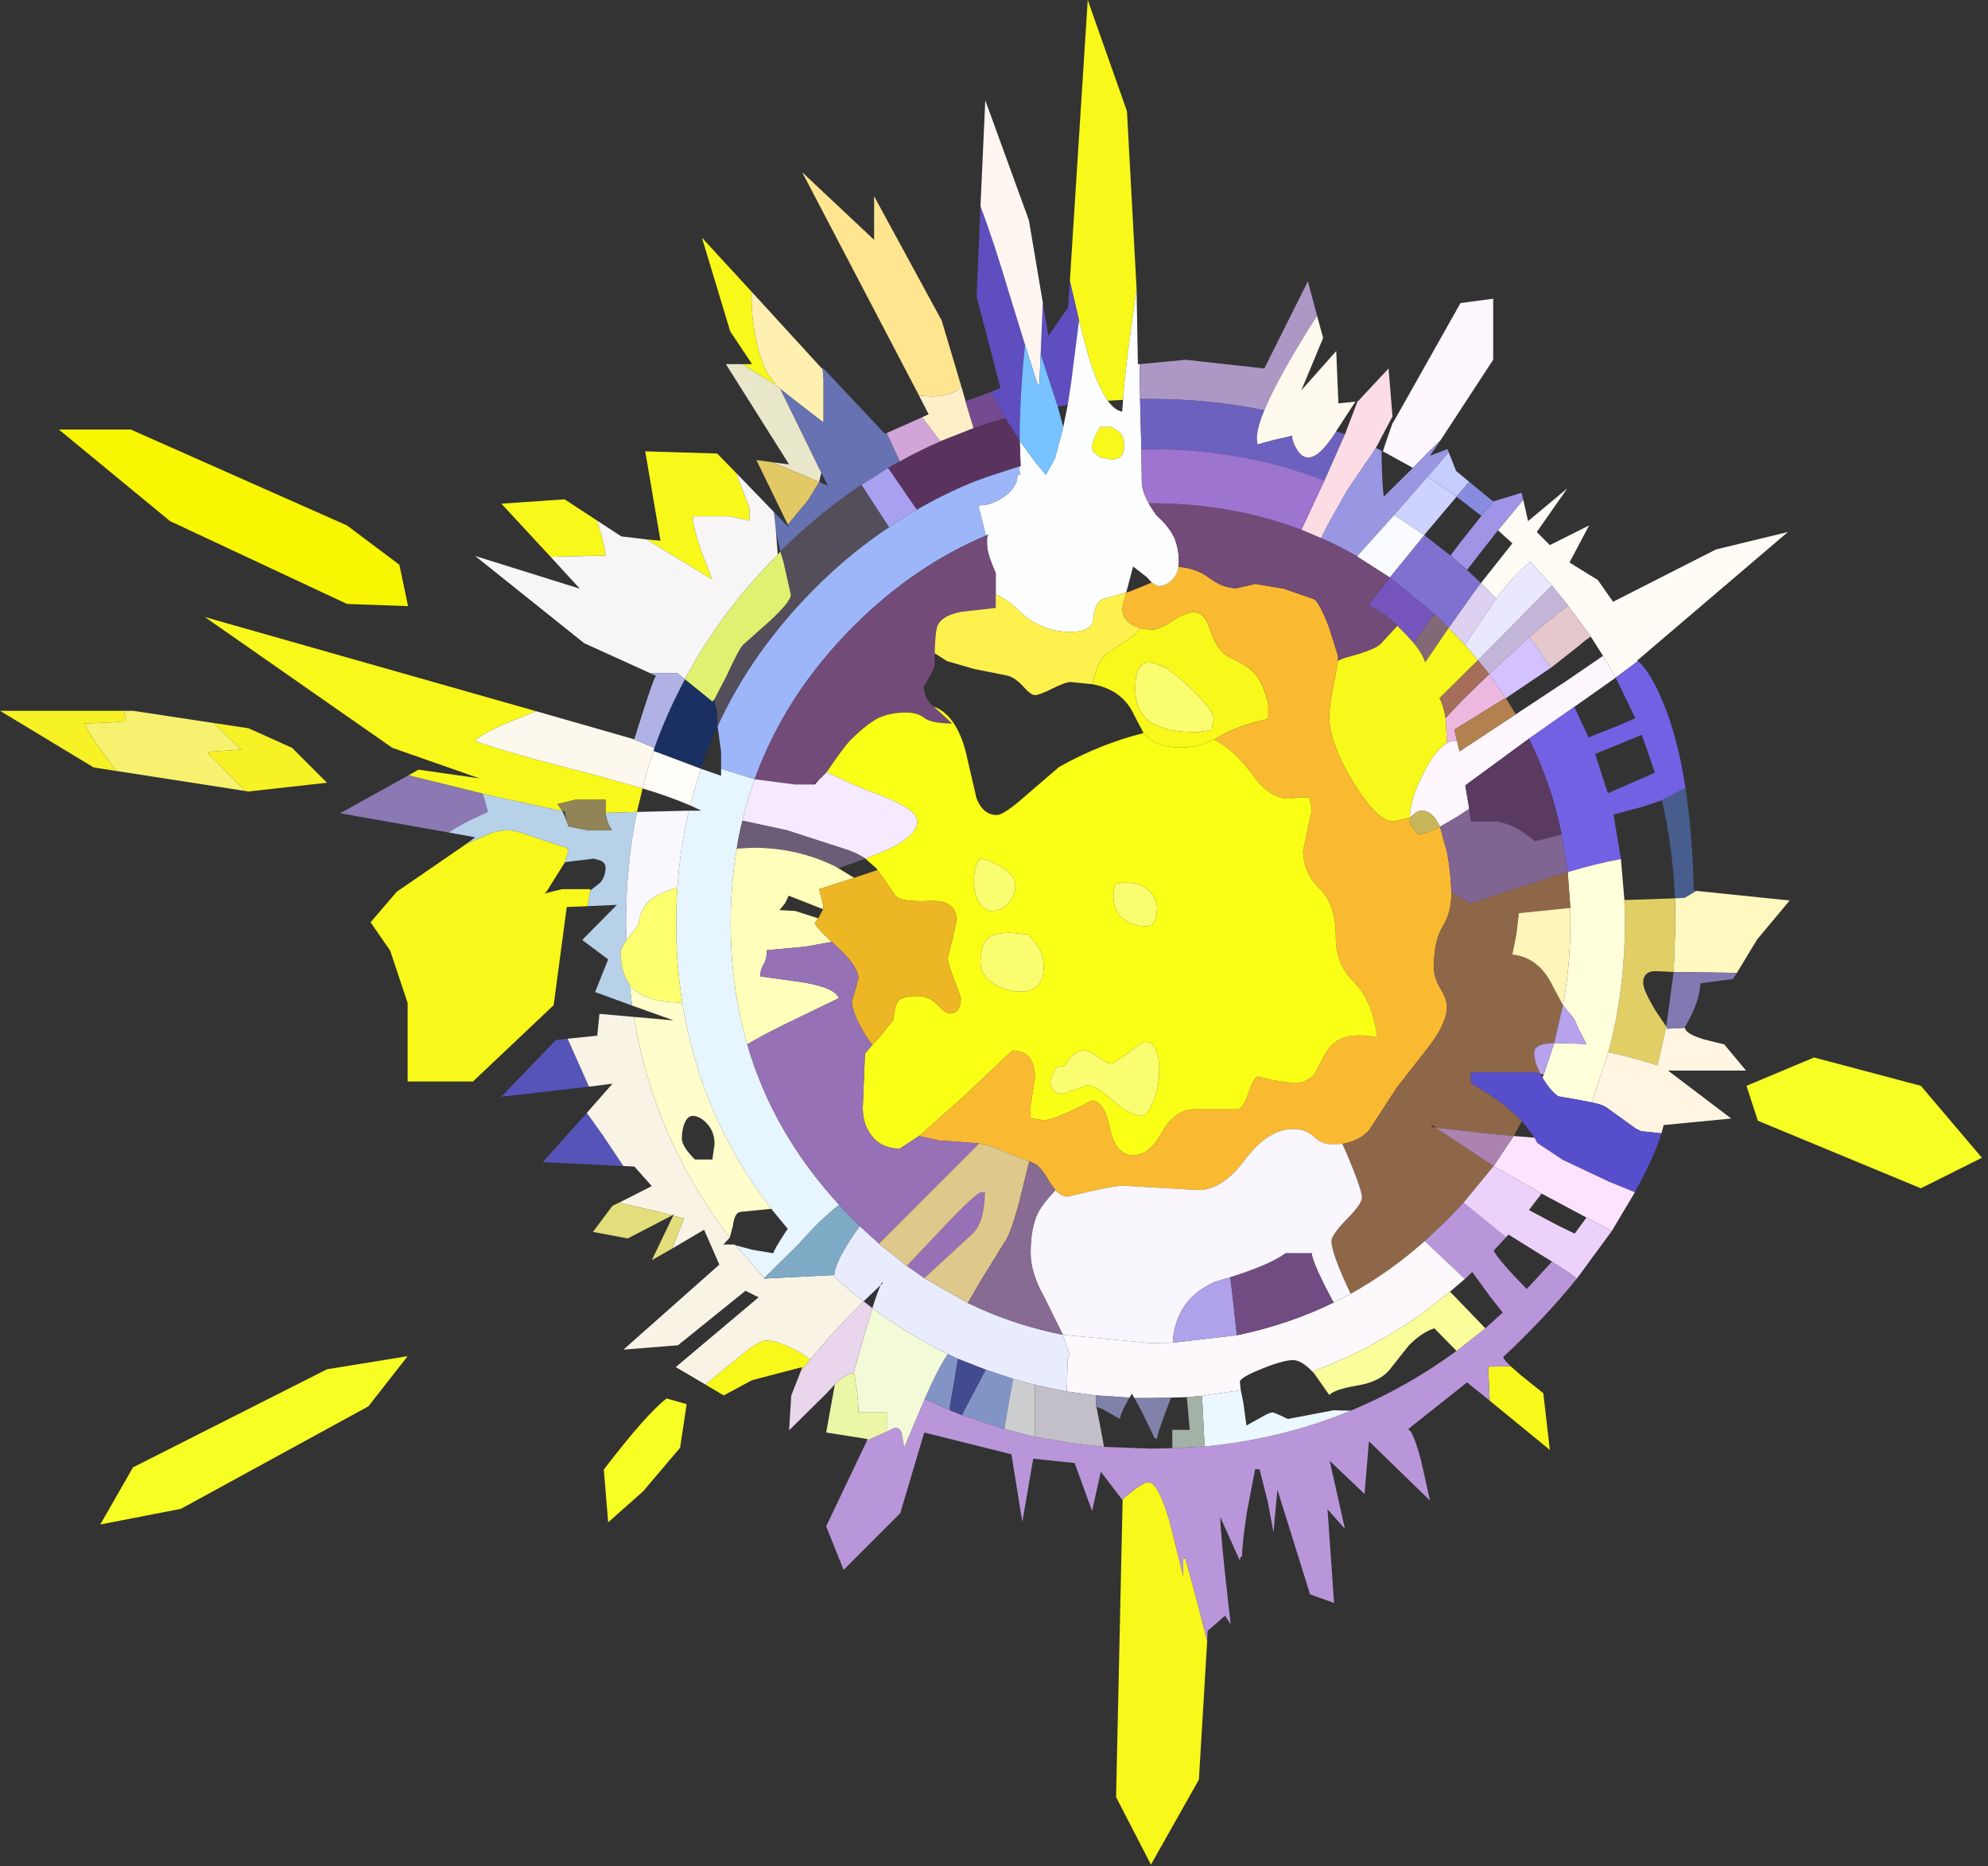 <?xml version="1.0" encoding="utf-8"?>
<svg version="1.1" id="Layer_1"
xmlns="http://www.w3.org/2000/svg"
xmlns:xlink="http://www.w3.org/1999/xlink"
xmlns:author="http://www.sothink.com"
width="228px" height="214px"
xml:space="preserve">
<rect width="100%" height="100%" fill="#333333" stroke="none"/>
<g id="927" transform="matrix(1, 0, 0, 1, 0, 0)">
<path style="fill:#FFF7FF;fill-opacity:1" d="M163.95,51.7L162.05 53.65L158.6 51.75L159.1 50.25L159.75 48.4L159.75 48.5L167.5 34.75L171.25 34.25L171.25 41.25L165.2 50.5L163.95 51.7M167.2,93.6L165.15 94.8Q164.3 92.95 163.05 92.95Q162.55 92.95 161.85 93.6L161.7 93.75L161.7 93.6Q161.7 91.7 163.25 88.65Q164.65 85.9 165.95 85.2L166.45 84.95L167.1 84.95L167.2 85.4L167.4 86.15L173.85 81.9L179 78.5L179.1 78.45L183.85 75.2L185.3 77.7L180.55 81.05L175.35 84.7L168.05 90.05L168.35 91.8L168.5 92.75L167.2 93.6" />
<path style="fill:#FFFCF6;fill-opacity:1" d="M174.7,57.3L175.25 59.75L179.75 56L176.25 61L177.75 62.5L182.25 60.25L180 64.5L183.25 66.5L185 69L196.8 63L205.05 61L187.75 75.75L187.85 75.8L185.3 77.7L183.85 75.2L182.45 73L179.85 69.45L178 67.15L175.5 64.4L175 64.85Q173.05 66.6 171.6 68.65L170.4 67.4L169.85 66.85L173.45 62.3L171.8 60.8L174.7 57.3" />
<path style="fill:#A094E6;fill-opacity:1" d="M171.8,60.8L168.25 65.35L166.35 63.7L167.4 62.3L169.9 59.15L171.25 57.5L174.5 56.5L174.7 57.3L171.8 60.8" />
<path style="fill:#9997E2;fill-opacity:1" d="M155.85,63.55L155.65 63.8Q153.6 62.6 151.5 61.7L152.25 60.2L154.5 56.2L156.2 53.7L157.8 51.35L158.45 51.7L158.45 52.2Q158.5 55.4 158.7 56.95L162.05 53.65L163.95 51.7L165.2 50.5L164 52.25L166 51.5L166.15 51.85L163.75 54.65L163.7 54.7L159.9 59.05L155.85 63.55" />
<path style="fill:#CED2FF;fill-opacity:1" d="M159.9,59.05L163.7 54.7L163.75 54.65L167.05 56.95L163.5 61.15L163.35 61.35L159.9 59.05" />
<path style="fill:#C6CDFF;fill-opacity:1" d="M167.05,56.95L163.75 54.65L166.15 51.85L167 54L168.5 55.25L167.05 56.95" />
<path style="fill:#878CE0;fill-opacity:1" d="M169.9,59.15L167.05 56.95L168.5 55.25L171.25 57.5L169.9 59.15" />
<path style="fill:#7F71D0;fill-opacity:1" d="M169,68L166.15 72L165.95 71.8L164.5 70.4L159.4 66.2L163.35 61.35L166.35 63.7L168.25 65.35L169.85 66.85L169 68" />
<path style="fill:#DED0F1;fill-opacity:1" d="M166.15,72L169 68L169.85 66.85L170.4 67.4L171.6 68.65L170.7 69.95L168 73.95L166.15 72" />
<path style="fill:#836877;fill-opacity:1" d="M162.1,73.7L164.5 70.4L165.95 71.8L166.15 72L163.45 75.95Q163.15 74.95 162.1 73.7" />
<path style="fill:#7554BD;fill-opacity:1" d="M156.9,69.4L159.4 66.2L164.5 70.4L162.1 73.7L161.3 72.8L160.25 71.75Q158.5 70.05 156.9 69.4" />
<path style="fill:#E9E8FF;fill-opacity:1" d="M169.5,75.7L168 73.95L170.7 69.95L171.6 68.65Q173.05 66.6 175 64.85L175.5 64.4L178 67.15L169.5 75.7" />
<path style="fill:#F8F81A;fill-opacity:1" d="M173.25,156.65L174.45 157.7L177 159.75L177.75 166.25L170.85 160.6L170.7 157.2L170.7 156.7L173.25 156.65M131.7,169.95Q132.8 169.95 134.1 174.3L135.7 180.7L135.7 178.7L135.95 178.7L137.25 183.45L138.45 188.15L137.5 204.05L132 213.8L128 206.05L128.75 172L128.7 171.95Q131 169.95 131.7 169.95M85.1,155.3Q87.1 153.7 87.85 153.7Q89.15 153.7 91.15 154.75Q92.3 155.35 92.9 155.9L91.85 157.2L92 156.75L86.25 158.25L83 160L80.9 158.75L85.1 155.3M67.7,102.1L67.4 103.9L65 104L63.5 115.25L54.25 124L46.75 124L46.75 115L44.75 109L42.5 105.75L45.5 102.25L53.5 96.75L55.8 95.75Q56.9 95.2 58.35 95.2Q59.2 95.2 61.75 96.15L64.95 97.2L65.2 97.45L64.8 98.85L64.3 99.65L62.7 102.2L62.45 102.45L64.45 101.95L67.7 101.95L67.7 102.1M73.05,93.1L69.45 93.2L69.45 91.7L65.95 91.7L63.95 92.2L64.5 93L56.6 91.3L55.35 91L46.85 88.9L48 88.25L55 89.25L45 85.75L23.5 70.75L61.5 81.55L59.25 82.45Q55.55 83.9 54.45 84.95Q58.3 86.35 68.2 88.85L73.7 90.4L73.05 93.1M69.45,63.7L63.15 63.85L57.5 57.75L64.75 57.25L68.5 59.7Q69.45 62.9 69.45 63.7M84.45,54.35L85.95 58.2L85.95 59.7L83.7 59.2L79.45 59.2Q79.45 60.3 80.45 63.25L81.7 66.45L74.15 61.85L75.75 62L74 51.75L82.25 52L84.4 54.2L84.45 54.35M88.65,43.95L88.6 43.9L86.2 42.45L85.15 41.75L86.25 41.75L83.75 38L80.5 27.25L86.2 33.45L86.2 34.2Q86.2 36.7 86.8 39.35Q87.6 42.8 88.95 43.95L88.7 43.95L88.65 43.95M129.75,37.45Q128.95 43.25 128.8 45.85L127.05 45.95Q125.8 44.2 124.65 40.2L123.75 36.75L122.7 32.2L124.75 0L129.25 12.75L130.35 33.1L129.75 37.45M165.1,80.05Q165.55 80.9 165.8 82.35L165.95 85.2Q164.65 85.9 163.25 88.65Q161.7 91.7 161.7 93.6L161.7 93.75L159.8 94.2Q157.95 94.2 155.2 89.7Q152.45 85.2 152.45 82.2Q152.45 80.8 152.95 78.55L153.45 75.75Q154.05 75.45 154.85 75.25Q157.95 74.4 158.45 73.7L160.25 71.75L161.3 72.8L162.1 73.7Q163.15 74.95 163.45 75.95L166.15 72L168 73.95L169.5 75.7L165.1 80.05M127.5,48.95L128.4 49.55Q128.95 50.1 128.95 51.1L128.9 51.6Q128.7 52.7 127.45 52.7L126.2 52.45L125.4 51.85L125.2 51.2L125.45 50.4Q125.75 49.55 126.2 48.95L127.5 48.95M125.3,78.45L125.35 78.2Q125.9 75.7 126.95 74.95L130.1 72.8L130.8 72.05L132.05 72.2Q132.95 72.2 134.45 71.2Q135.95 70.2 136.95 70.2Q138.2 70.2 138.85 72.35Q139.65 74.8 141.2 75.45Q143.2 76.35 144.1 77.45Q144.9 78.5 145.45 80.7L145.45 82.45Q142.1 83.1 139.6 84.6L139.25 84.8Q137.5 85.7 135.45 85.7Q132.85 85.7 131.6 84.55L131.15 84.05L130.05 81.95Q128.75 79.1 125.3 78.45M131.8,75.95Q130.2 75.95 130.2 78.95Q130.2 81.75 132.2 82.95Q133.85 83.95 137.3 83.95L138.95 83.7L139.2 82.45Q139.2 81.45 136.55 78.9Q134.85 77.3 133.65 76.55L133.6 76.5L132.45 76.05L131.8 75.95" />
<path style="fill:#C3B5D8;fill-opacity:1" d="M175.4,73.05L172.1 76.05L170.8 77.3L169.5 75.7L178 67.15L179.85 69.45Q177.9 70.85 175.4 73.05" />
<path style="fill:#E5C8CC;fill-opacity:1" d="M177.9,76.55L175.4 73.05Q177.9 70.85 179.85 69.45L182.45 73Q181.8 73.4 181.2 73.95L177.9 76.55" />
<path style="fill:#ECB8DF;fill-opacity:1" d="M166.45,84.95L165.95 85.2L165.8 82.35Q167.15 80.75 170.8 77.3L172.7 80.05L172.55 80.1L166.8 83.65L167.1 84.95L166.45 84.95" />
<path style="fill:#B38150;fill-opacity:1" d="M173.85,81.9L167.4 86.15L167.2 85.4L167.1 84.95L166.8 83.65L172.55 80.1L172.7 80.05L173.85 81.9" />
<path style="fill:#7261E3;fill-opacity:1" d="M190.6,91.75L188.4 92.5L185.05 93.4L185.9 98.5Q183.1 99 179.8 100L179.1 95.7Q177.95 89.9 175.35 84.7L180.55 81.05L182.2 84.55L185.35 83.3L187.55 82.35L185.3 77.7L187.85 75.8Q189.3 77 190.8 80.7Q192.45 84.7 193.3 90.35L190.6 91.75M182.95,86.45L184.4 90.95L189.8 88.6L188.3 84.25L182.95 86.45" />
<path style="fill:#D4C1FF;fill-opacity:1" d="M177.9,76.55L172.7 80.05L170.8 77.3L172.1 76.05L175.4 73.05L177.9 76.55" />
<path style="fill:#A56E5A;fill-opacity:1" d="M165.8,82.35Q165.55 80.9 165.1 80.05L169.5 75.7L170.8 77.3Q167.15 80.75 165.8 82.35" />
<path style="fill:#5A3A61;fill-opacity:1" d="M176.05,96.45L174.8 95.5Q173.3 94.45 171.7 94.2L168.7 94.2L168.5 92.75L168.35 91.8L168.05 90.05L175.35 84.7Q177.95 89.9 179.1 95.7L176.05 96.45" />
<path style="fill:#F9B931;fill-opacity:1" d="M105.4,130.25L110.1 126.1L116.1 120.45Q118.7 120.45 118.7 123.55L118.2 126.8L118.2 128.2L119.7 128.45Q120.85 128.45 125.2 126.2Q126.65 126.2 127.3 129.35Q127.95 132.45 129.95 132.45Q131.8 132.45 133.2 129.95Q134.6 127.35 136.7 127.2L139.5 127.2L141.95 127.2Q142.6 127.1 143.2 125.25Q143.8 123.45 144.3 123.45L146 123.85L148.3 124.2Q149.9 124.2 150.75 123.15L151.95 120.9Q153.45 118 157.95 118.95Q157.4 114.65 155.2 112.5Q153.2 110.55 153.2 107.45Q153.2 103.7 151.35 101.9Q149.45 100.05 149.45 97.55L149.95 95.2L150.45 92.85L150.2 91.45L148.7 91.45Q146.05 92.15 143.65 88.85Q141.55 85.95 139.25 84.8L139.6 84.6Q142.1 83.1 145.45 82.45L145.45 80.7Q144.9 78.5 144.1 77.45Q143.2 76.35 141.2 75.45Q139.65 74.8 138.85 72.35Q138.2 70.2 136.95 70.2Q135.95 70.2 134.45 71.2Q132.95 72.2 132.05 72.2L130.8 72.05L129.95 71.7Q128.7 71.05 128.7 69.7L129.15 67.95L129.5 67.85L132.1 66.8L132.8 67.2Q133.75 67.2 134.45 66.45Q135.05 65.85 135.15 65Q137.2 65.15 138.6 66.2Q140.25 67.45 141.8 67.45L142.9 67.2L143.95 66.95L147.25 67.5L150.7 68.7Q151.25 68.95 152.4 71.85L153.45 75.2L153.45 75.75L152.95 78.55Q152.45 80.8 152.45 82.2Q152.45 85.2 155.2 89.7Q157.95 94.2 159.8 94.2L161.7 93.75Q161.7 94.4 161.85 94.75L162.7 95.7Q163.6 95.55 165.15 94.8L165.95 97.7Q166.4 100 166.45 102.3L166.45 102.55Q166.45 104.6 165.45 106.25Q164.45 107.9 164.45 110.95Q164.45 112.1 165.2 113.35Q165.95 114.55 165.95 115.45Q165.95 117.3 163.8 120.1L160.2 124.7L157.05 129.55Q155.9 130.85 153.95 131.15L152.8 131.2Q151.6 131.2 150.7 130.35Q149.75 129.45 148.3 129.45Q145.45 129.45 142.8 132.95Q140.2 136.45 137.45 136.45L128.8 135.95Q127.6 135.95 122.45 137.2Q121.7 137.2 121.05 136.45L120.45 135.65Q119.4 133.8 118.7 133.45L118.05 133.15L116.2 132.45L113.7 131.45L112.3 131.1L108.35 130.8L107.8 130.8L105.4 130.25" />
<path style="fill:#C7B65A;fill-opacity:1" d="M162.7,95.7L161.85 94.75Q161.7 94.4 161.7 93.75L161.85 93.6Q162.55 92.95 163.05 92.95Q164.3 92.95 165.15 94.8Q163.6 95.55 162.7 95.7" />
<path style="fill:#806592;fill-opacity:1" d="M178.15,100.5L168.6 103.6L166.45 102.3Q166.4 100 165.95 97.7L165.15 94.8L167.2 93.6L168.5 92.75L168.7 94.2L171.7 94.2Q173.3 94.45 174.8 95.5L176.05 96.45L179.1 95.7L179.8 100L178.15 100.5" />
<path style="fill:#475D8E;fill-opacity:1" d="M190.6,91.75L193.3 90.35Q194.1 95.5 194.25 102L194.55 102.15L193.2 102.95L192.1 103Q191.85 97.15 190.6 91.75" />
<path style="fill:#F7FE24;fill-opacity:1" d="M227.3,132.75L220.3 136.25L201.6 128.5L200.3 124.5L208.05 121.25L220.3 124.5L227.3 132.75M15.25,168.25L37.5 157L46.75 155.5L42.25 161.25L20.75 173L11.5 174.8L15.25 168.25M78,166L73.75 171L69.75 174.55L69.25 168.5Q74.15 162.1 76.45 160.35L78.75 161L78 166" />
<path style="fill:#FFF8BF;fill-opacity:1" d="M192.95,111.45L192.45 111.45L191.95 111.45L192.15 105.9L192.1 103L193.2 102.95L194.55 102.15L205.25 103.25L201.5 107.75L199.2 111.55L192.95 111.45" />
<path style="fill:#E1CE65;fill-opacity:1" d="M190.1,122.15Q186.3 121 184.45 120.65Q186.35 113.65 186.35 105.9L186.3 103.2L192.1 103L192.15 105.9L191.95 111.45L190 111.35Q188.45 111.3 188.45 112.7Q188.45 113.55 189.95 116L191.1 117.7L190.1 122.15" />
<path style="fill:#FFFFDC;fill-opacity:1" d="M186.3,103.2L186.35 105.9Q186.35 113.65 184.45 120.65L182.55 126.4L181 126.1L178.7 125.7Q177.7 124.95 176.9 123.55L177.05 123.2L178.25 119.6L178.45 119.6L181.95 119.7L181.1 118.1L180.55 116.85L179.25 115.25Q180.1 110.75 180.1 105.85L180.1 104.1L179.8 100Q183.1 99 185.9 98.5L186.3 103.2" />
<path style="fill:#FFF5E1;fill-opacity:1" d="M188.2,129.7L187.6 129.4L186.35 128.5L184.2 126.95Q183.6 126.6 182.55 126.4L184.45 120.65Q186.3 121 190.1 122.15L191.1 117.7L191.25 117.95L193.25 117.85Q193.3 118.55 195.5 119.2L197.75 119.75L200.25 122.75L191.3 122.75L198.55 128.25L190.8 129L190.55 129.95L188.2 129.7M191.2,117.95L191.35 118.1L191.25 117.95L191.2 117.95" />
<path style="fill:#8279B2;fill-opacity:1" d="M191.25,117.95L191.1 117.7L191.95 111.45L192.45 111.45L192.95 111.45L199.2 111.55L198.75 112.25L195 112.75Q195 114.75 193.25 117.75L193.25 117.85L191.25 117.95" />
<path style="fill:#8E6748;fill-opacity:1" d="M176.2,122.95L168.7 122.95L168.7 124.2Q172.55 126.4 174.55 128.55L173.6 130.25L170.85 130L164.65 129.3L164.2 128.95L164.2 129.2L164.65 129.3L171.3 133.7L167.85 137.9L165.95 139.9L163.4 142.3Q159.4 145.85 154.9 148.35Q152.7 143.7 152.7 142.3Q152.7 141.6 154.45 139.8Q156.2 138.05 156.2 137.3Q156.2 136.45 154.55 132.5L153.95 131.15Q155.9 130.85 157.05 129.55L160.2 124.7L163.8 120.1Q165.95 117.3 165.95 115.45Q165.95 114.55 165.2 113.35Q164.45 112.1 164.45 110.95Q164.45 107.9 165.45 106.25Q166.45 104.6 166.45 102.55L166.45 102.3L168.6 103.6L178.15 100.5L179.8 100L180.1 104.1L174.2 104.7L173.9 107.2L173.45 109.45Q176.45 109.75 178.05 113L179.25 115.25L178.25 119.6Q175.95 119.65 175.95 120.7Q175.95 121.8 176.7 123.15L176.2 122.95" />
<path style="fill:#FFF5B8;fill-opacity:1" d="M178.05,113Q176.45 109.75 173.45 109.45L173.9 107.2L174.2 104.7L180.1 104.1L180.1 105.85Q180.1 110.75 179.25 115.25L178.05 113" />
<path style="fill:#B7A2ED;fill-opacity:1" d="M176.7,123.15Q175.95 121.8 175.95 120.7Q175.95 119.65 178.25 119.6L179.25 115.25L180.55 116.85L181.1 118.1L181.95 119.7L178.45 119.6L178.25 119.6L177.05 123.2L176.7 123.15" />
<path style="fill:#574ECB;fill-opacity:1" d="M190.55,129.95Q189.7 132.7 187.5 136.7L184.55 135.5L179.25 133L176.3 131.05L176 130.45L174.55 128.55Q172.55 126.4 168.7 124.2L168.7 122.95L176.2 122.95L176.7 123.15L176.85 123.45L176.9 123.55Q177.7 124.95 178.7 125.7L181 126.1L182.55 126.4Q183.6 126.6 184.2 126.95L186.35 128.5L187.6 129.4L188.2 129.7L190.55 129.95" />
<path style="fill:#FEE3FF;fill-opacity:1" d="M173.6,130.25L176 130.45L176.3 131.05L179.25 133L184.55 135.5L187.5 136.7L187.45 136.8L184.85 141.15L181.95 139.6L177.45 137.2L176.8 136.85L171.3 133.7L173.6 130.25" />
<path style="fill:#AC82B0;fill-opacity:1" d="M171.3,133.7L164.65 129.3L170.85 130L173.6 130.25L171.3 133.7" />
<path style="fill:#B996DA;fill-opacity:1" d="M128.7,171.95L126.25 168.75L125.25 173.25L123.25 167.75L118.5 167.25L117.25 174.5L116 166.75L106 164.25L103.25 173.5L96.75 180L94.75 175L99.45 165.15L101.7 164.15L102.6 163.7Q103.2 163.7 103.4 164.25L103.7 165.95L106.05 160.4L108.95 161.7L110.3 162.25L115.2 163.85L118.7 164.75L122.45 165.4L126.6 165.9L132 166.1L134.45 166.05L138.15 165.85Q147.05 165 154.9 161.75Q161.3 159.1 167.05 154.9L170.35 152.3L172.35 150.5L171 148.8L168.85 145.85L168 146.65L163.4 142.3L165.95 139.9L167.85 137.9L171.85 141.15L172.75 141.85L171.3 143.4Q171.95 144.6 175.1 147.8L178 144.65L180.15 146.05L180.85 146.6Q177.2 151.1 172.5 155.5Q172.15 155.6 173.25 156.65L170.7 156.7L170.7 157.2L170.85 160.6L168.25 158.5L161.45 163.9Q162 163.8 163 167.55L164 172.05L157 165.25L156.5 171.3L152.5 167.5L154.25 175.3L152.25 173.05L153 183.8L150.25 182.8L146.5 170.8L146.05 175.7L145.4 172.2L144.45 168.45L143.95 168.45L143 173.4Q142.45 177.05 142.45 178.45Q142.2 178.45 142.2 178.95L139.95 173.95Q139.95 175.65 140.85 183.65L141.15 186.25L140.5 185.25L138.5 187L138.45 188.15L137.25 183.45L135.95 178.7L135.7 178.7L135.7 180.7L134.1 174.3Q132.8 169.95 131.7 169.95Q131 169.95 128.7 171.95" />
<path style="fill:#ECD1FA;fill-opacity:1" d="M176.8,136.85L175.35 138.75L178.75 140.55L180.6 141.45L181.95 139.6L184.85 141.15L180.85 146.6L180.15 146.05L178 144.65L176.45 143.7L173 141.55L172.75 141.85L171.85 141.15L167.85 137.9L171.3 133.7L176.8 136.85" />
<path style="fill:#FDF8FC;fill-opacity:1" d="M122.35,159.55L122.45 155.7L122.7 155.4L121.9 153.05L131.95 154L134.5 153.95L141.85 153.1Q147.7 151.9 152.95 149.35L154.9 148.35Q159.4 145.85 163.4 142.3L168 146.65L166.3 148.1L162.95 150.7Q157.1 154.85 150.5 157.25Q149.25 155.95 148.3 155.95Q147.15 155.95 144.7 156.95Q142.2 157.95 142.2 158.45L142.3 159.4L137.85 160.05L136.1 160.2L134.3 160.25L131.95 160.3L130.1 160.3L129.8 159.8L129.55 160.25L125.7 160L122.35 159.55" />
<path style="fill:#F9FE9A;fill-opacity:1" d="M170.35,152.3L167.05 154.9L164.5 152.3Q163 152.8 161.55 154.3L159.45 156.95Q158.35 158.4 155.75 158.85Q153.05 159.3 152.45 159.95L150.7 157.45L150.5 157.25Q157.1 154.85 162.95 150.7L166.3 148.1L170.35 152.3" />
<path style="fill:#5F4EC0;fill-opacity:1" d="M115.85,34L117.55 39.5Q117.05 44.8 117 47.5L116.95 48.7L116.95 50.55L116.2 49.4L116.15 49.3L115.3 47.95L113.6 44.95L114.75 44.5L112 34L112.45 23.65Q114 27.75 115.85 34M121.3,46.6L119.35 40.6L119.6 34.7L120.25 38.5L122.5 35.25L122.7 32.2L123.75 36.75L122.85 43.85L122.45 46.45L121.3 46.6" />
<path style="fill:#FDFEFF;fill-opacity:1" d="M128.8,45.85Q128.95 43.25 129.75 37.45L130.35 33.1L130.5 41.75L130.7 41.75L130.75 45.75L130.9 51.5L130.95 55.2Q130.95 56.3 131.75 57.7L132 58.15L132.6 59.05Q134.05 60.35 134.65 61.6Q135.2 62.85 135.2 64.45L135.15 65Q135.05 65.85 134.45 66.45Q133.75 67.2 132.8 67.2L132.1 66.8L131.5 66.15L129.95 64.95L129.35 67.25L129.15 67.95L126.45 68.7Q125.55 69.05 125.4 70.95Q125.25 72.45 122.8 72.45Q119.3 72.45 116.9 70.05Q115.55 68.7 114.2 68.15L114.2 65.7Q113.2 63.45 113.2 62.45L113.2 61.8L113.25 61.45L113.4 61.25L113.1 61.4L113 61.15L112.2 57.95Q113.75 57.95 115.15 56.95Q116.7 55.85 116.7 54.45L117 54.45L116.85 53.5L117.05 53.45L116.95 50.55L118.75 53L119.95 54.45L121 52.55L121.95 48.95L122.45 46.45L122.85 43.85L123.75 36.75L124.65 40.2Q125.8 44.2 127.05 45.95Q127.85 47.05 128.7 47.2L128.8 45.85M126.2,48.95Q125.75 49.55 125.45 50.4L125.2 51.2L125.4 51.85L126.2 52.45L127.45 52.7Q128.7 52.7 128.9 51.6L128.95 51.1Q128.95 50.1 128.4 49.55L127.5 48.95L126.2 48.95" />
<path style="fill:#AD97C5;fill-opacity:1" d="M145,47.05Q138.75 45.75 132 45.75L130.75 45.75L130.7 41.75L136 41.25L145 42.25L150 32.25L151.05 36.2Q146.55 43.25 145 47.05" />
<path style="fill:#6C61BF;fill-opacity:1" d="M130.9,51.5L130.75 45.75L132 45.75Q138.75 45.75 145 47.05Q143.95 49.6 144.2 50.7L144.2 50.95L146.05 50.45L148.2 49.95Q148.2 50.65 148.7 51.45Q149.25 52.45 150.05 52.45Q151.35 52.45 153.25 49.45L154.25 49.8L152.35 54.1L151.9 55.1Q142.65 51.5 131.95 51.5L130.9 51.5" />
<path style="fill:#FFF9EE;fill-opacity:1" d="M150.05,52.45Q149.25 52.45 148.7 51.45Q148.2 50.65 148.2 49.95L146.05 50.45L144.2 50.95L144.2 50.7Q143.95 49.6 145 47.05Q146.55 43.25 151.05 36.2L151.75 38.75L149.25 44.75L153.25 40.25L153.5 46.25L155.45 46.05L153.3 49.35L153.25 49.45Q151.35 52.45 150.05 52.45" />
<path style="fill:#FCDDE5;fill-opacity:1" d="M151.9,55.1L152.35 54.1L154.25 49.8L155.7 46L155.75 46L159.25 42.25L159.7 47.75L157.8 51.35L156.2 53.7L154.5 56.2L152.25 60.2L151.5 61.7L149.25 60.75L151.9 55.1" />
<path style="fill:#FFF6F1;fill-opacity:1" d="M119.35,40.6L119.2 44.2L118.95 43.95L117.55 39.5L115.85 34Q114 27.75 112.45 23.65L113 11.5L118 25.25L119.6 34.7L119.35 40.6" />
<path style="fill:#FFEFB1;fill-opacity:1" d="M94.45,43.45L94.45 48.45L91.15 45.9L89.5 44.6L88.7 43.95L88.95 43.95Q87.6 42.8 86.8 39.35Q86.2 36.7 86.2 34.2L86.2 33.45L94.35 42.35L94.45 43.45" />
<path style="fill:#E8E7C9;fill-opacity:1" d="M94.2,54.2L93.95 55.25L88.55 53L90.5 53.25L83.25 41.75L85.15 41.75L86.2 42.45L88.6 43.9L88.65 43.95L88.7 43.95L89.5 44.6L94.2 54.2" />
<path style="fill:#6772B2;fill-opacity:1" d="M89.5,44.6L91.15 45.9L94.45 48.45L94.45 43.45L94.35 42.35L94.3 42.1L101.5 49.75L101.7 49.65L103.2 52.9L101.85 53.65L98.8 55.6Q93.9 58.85 89.5 63.25L89 61L88.9 59.95L88.75 58.7L90.5 60.5L90.35 60.15L92.7 57.3L93.95 55.25L94.95 55.7L94.2 54.2L89.5 44.6" />
<path style="fill:#744B91;fill-opacity:1" d="M115.3,47.95Q113.45 48.45 111.65 49.1L110.7 45.95L110.7 45.85L110.75 46L113.6 44.95L115.3 47.95" />
<path style="fill:#FFEFC9;fill-opacity:1" d="M107.85,50.6L105.75 47.85L106.5 47.5L105.4 45.35L106.85 45.45Q109.25 45.45 110.2 44.35L110.25 44.3L110.7 45.85L110.7 45.95L111.65 49.1L107.85 50.6" />
<path style="fill:#FFE590;fill-opacity:1" d="M110.2,44.35Q109.25 45.45 106.85 45.45L105.4 45.35L92 19.75L100.25 27.5L100.25 22.5L108 36.75L110.25 44.3L110.2 44.35" />
<path style="fill:#59325E;fill-opacity:1" d="M111.65,49.1Q113.45 48.45 115.3 47.95L116.15 49.3L116.2 49.4L116.95 50.55L117.05 53.45L116.85 53.5L113.3 54.65L111.65 55.25Q108.6 56.5 105.75 58.1L105.15 58.45L101.85 53.65L103.2 52.9Q105.45 51.65 107.85 50.6L111.65 49.1" />
<path style="fill:#77C2FF;fill-opacity:1" d="M121.95,48.95L121 52.55L119.95 54.45L118.75 53L116.95 50.55L116.95 48.7L117 47.5Q117.05 44.8 117.55 39.5L118.95 43.95L119.2 44.2L119.35 40.6L121.3 46.6L121.95 48.95" />
<path style="fill:#9DB6F9;fill-opacity:1" d="M97.9,71.8Q90.05 79.65 86.55 89.35L82.7 88.15L82.7 86.2L82.3 83.25Q86.25 74.65 93.5 67.4Q97.5 63.4 101.95 60.45Q103.5 59.35 105.15 58.45L105.75 58.1Q108.6 56.5 111.65 55.25L113.3 54.65L116.85 53.5L117 54.45L116.7 54.45Q116.7 55.85 115.15 56.95Q113.75 57.95 112.2 57.95L113 61.15L113.1 61.4Q104.8 64.9 97.9 71.8" />
<path style="fill:#724B78;fill-opacity:1" d="M149.25,60.75L151.5 61.7Q153.6 62.6 155.65 63.8L159.4 66.2L156.9 69.4Q158.5 70.05 160.25 71.75L158.45 73.7Q157.95 74.4 154.85 75.25Q154.05 75.45 153.45 75.75L153.45 75.2L152.4 71.85Q151.25 68.95 150.7 68.7L147.25 67.5L143.95 66.95L142.9 67.2L141.8 67.45Q140.25 67.45 138.6 66.2Q137.2 65.15 135.15 65L135.2 64.45Q135.2 62.85 134.65 61.6Q134.05 60.35 132.6 59.05L132 58.15L131.75 57.7L131.95 57.7Q141.25 57.7 149.25 60.75M93.95,89.4L93.2 89.95L91.2 89.95L86.6 89.35L86.55 89.35Q90.05 79.65 97.9 71.8Q104.8 64.9 113.1 61.4L113.2 61.8L113.2 62.45Q113.2 63.45 114.2 65.7L114.2 68.15L114.2 69.7L110.25 70.15Q107.85 70.6 107.45 71.95Q107.25 72.75 107.2 74.9L107.2 75.95Q107.2 76.65 106.6 77.6L105.95 78.7Q105.95 80.05 107.05 81L107.25 81.15L109.2 82.95Q106.9 82.95 106.05 82.35Q105.25 81.7 103.95 81.7Q102.05 81.7 100.7 82.35Q99.35 83.05 97.45 84.95Q96.6 85.9 94.9 88.4L94.8 88.55L93.95 89.4" />
<path style="fill:#D1A5D8;fill-opacity:1" d="M107.85,50.6Q105.45 51.65 103.2 52.9L101.7 49.65L105.75 47.85L107.85 50.6" />
<path style="fill:#A8A1F1;fill-opacity:1" d="M100.75,58.6L98.8 55.6L101.85 53.65L105.15 58.45Q103.5 59.35 101.95 60.45L100.75 58.6" />
<path style="fill:#FFF14D;fill-opacity:1" d="M128.7,69.7Q128.7 71.05 129.95 71.7L130.8 72.05L130.1 72.8L126.95 74.95Q125.9 75.7 125.35 78.2L125.3 78.45L122.8 78.2Q122.2 78.2 120.7 78.95Q119.2 79.7 118.7 79.7Q118.2 79.7 117.3 78.65Q116.3 77.6 115.45 77.45L111.7 76.7L108.6 75.8L107.2 74.9Q107.25 72.75 107.45 71.95Q107.85 70.6 110.25 70.15L114.2 69.7L114.2 68.15Q115.55 68.7 116.9 70.05Q119.3 72.45 122.8 72.45Q125.25 72.45 125.4 70.95Q125.55 69.05 126.45 68.7L129.15 67.95L128.7 69.7" />
<path style="fill:#E2C965;fill-opacity:1" d="M93.95,55.25L92.7 57.3L90.35 60.15L86.75 52.75L88.55 53L93.95 55.25" />
<path style="fill:#544E5A;fill-opacity:1" d="M98.8,55.6L100.75 58.6L101.95 60.45Q97.5 63.4 93.5 67.4Q86.25 74.65 82.3 83.25L82.2 81.4L81.9 80.25L83.4 77.35Q84.7 74.5 85.2 73.95L88.35 71.15Q90.7 68.95 90.7 68.2L89.85 64.4L89.5 63.25Q93.9 58.85 98.8 55.6" />
<path style="fill:#F7F5F6;fill-opacity:1" d="M74.6,77.2L67 73.75L54.5 63.75L66.5 67.5L63.15 63.85L69.45 63.7Q69.45 62.9 68.5 59.7L71.25 61.5L74.15 61.85L81.7 66.45L80.45 63.25Q79.45 60.3 79.45 59.2L83.7 59.2L85.95 59.7L85.95 58.2L84.45 54.35L84.4 54.2L88.75 58.7L88.9 59.95L89 61L89.2 63.6Q82.6 70.2 78.55 77.9L77.7 77.2L74.6 77.2" />
<path style="fill:#E0F171;fill-opacity:1" d="M81.7,80.45L78.55 77.9Q82.6 70.2 89.2 63.6L89.4 63.35L89.5 63.25L89.85 64.4L90.7 68.2Q90.7 68.95 88.35 71.15L85.2 73.95Q84.7 74.5 83.4 77.35L81.9 80.25L81.7 80.45" />
<path style="fill:#FAFF16;fill-opacity:1" d="M111,87.25L112 91.55Q112.75 93.45 114.35 93.45Q115.15 93.45 117.85 91.05L121.45 87.95Q126.05 85.35 131.15 84.05L131.6 84.55Q132.85 85.7 135.45 85.7Q137.5 85.7 139.25 84.8Q141.55 85.95 143.65 88.85Q146.05 92.15 148.7 91.45L150.2 91.45L150.45 92.85L149.95 95.2L149.45 97.55Q149.45 100.05 151.35 101.9Q153.2 103.7 153.2 107.45Q153.2 110.55 155.2 112.5Q157.4 114.65 157.95 118.95Q153.45 118 151.95 120.9L150.75 123.15Q149.9 124.2 148.3 124.2L146 123.85L144.3 123.45Q143.8 123.45 143.2 125.25Q142.6 127.1 141.95 127.2L139.5 127.2L136.7 127.2Q134.6 127.35 133.2 129.95Q131.8 132.45 129.95 132.45Q127.95 132.45 127.3 129.35Q126.65 126.2 125.2 126.2Q120.85 128.45 119.7 128.45L118.2 128.2L118.2 126.8L118.7 123.55Q118.7 120.45 116.1 120.45L110.1 126.1L105.4 130.25L103.2 131.7Q101.1 131.7 99.95 130.2Q98.95 128.9 98.95 127.05L99.2 120.8L100.05 119.8L100.8 119L102.45 116.95Q102.65 115.2 103 114.8Q103.5 114.2 105.2 114.2Q106.55 114.2 107.5 115.2Q108.5 116.2 108.85 116.2Q110.2 116.2 110.2 114.45L109.45 112.35Q108.7 110.55 108.7 109.8L109.2 107.85L109.7 105.55Q109.7 103.2 106.75 103.3Q103.25 103.45 102.7 102.7L100.65 99.75L100.5 99.55L99.25 98.45L101.75 97.45Q105.2 95.8 105.2 94.2Q105.2 93.2 103.15 92.15Q102.25 91.65 99.7 90.7Q98.2 90.15 95.05 88.65L94.8 88.55L94.9 88.4Q96.6 85.9 97.45 84.95Q99.35 83.05 100.7 82.35Q102.05 81.7 103.95 81.7Q105.25 81.7 106.05 82.35Q106.9 82.95 109.2 82.95L107.25 81.15L107.05 81Q109.95 82.05 111 87.25M132.15,102.6Q131.45 101.55 130.05 101.25L129.7 101.25L129.2 101.2Q128.2 101.2 127.95 101.45Q127.7 101.7 127.7 102.8Q127.7 104.5 128.95 105.45Q129.95 106.2 131.45 106.2Q132.7 106.2 132.7 104.05Q132.7 103.4 132.15 102.6M127.55,121.95Q126.95 121.95 125.95 121.2Q124.95 120.45 124.45 120.45Q123.35 120.45 122.55 121.5L122.15 122.2L121.15 122.35L120.8 123.05Q120.45 123.8 120.45 124.05Q120.65 125.45 121.85 125.45L124.7 124.45Q125.7 124.45 127.65 126.2Q129.65 127.95 131.05 127.95Q131.5 127.95 132.2 126.45Q132.95 124.7 132.95 122.8Q132.95 119.45 131.3 119.45Q131 119.45 129.45 120.7L127.55 121.95M112.45,103.7Q113.05 104.45 113.7 104.45Q115.2 104.45 115.95 103.2Q116.45 102.35 116.45 101.45Q116.45 100.3 114.7 99.3Q113.35 98.55 112.4 98.45Q111.7 99.2 111.7 100.95Q111.7 102.7 112.45 103.7M112.45,110.3Q112.45 111.95 114.2 112.95Q115.6 113.7 117.1 113.7Q119.7 113.7 119.7 110.8Q119.7 109 118.2 107.45L117.9 107.15L115.95 106.95Q114.15 106.95 113.45 107.45Q112.45 108.15 112.45 110.3" />
<path style="fill:#1A3062;fill-opacity:1" d="M78.55,77.9L81.7 80.45L81.9 80.25L82.2 81.4L82.3 83.25Q81.2 85.65 80.4 88.15L78.95 87.6L74.95 86.1L75.05 85.75Q76.5 81.7 78.55 77.9" />
<path style="fill:#E7F5FF;fill-opacity:1" d="M83.8,105.85Q83.8 113.2 85.7 119.75Q88.65 129.9 96.25 138.15Q94.35 139.6 91.95 142.25L91.75 142.5L87.65 146.55L84.4 142.8L86.3 143.3L88.7 143.7Q88.7 143.4 90.1 141.25L90.35 140.9L88.45 138.6Q80.3 128 78.25 114.95Q77.55 110.55 77.55 105.9Q77.55 103.8 77.7 101.75Q78 97.2 79 92.95L80.2 92.95L80.45 92.95L79.15 92.35Q79.7 90.2 80.4 88.15L82.7 88.95L82.7 88.15L86.55 89.35Q85.7 91.65 85.15 94.1Q84.75 95.65 84.5 97.3Q83.8 101.4 83.8 105.85" />
<path style="fill:#F5EAFF;fill-opacity:1" d="M93.95,89.4L94.8 88.55L95.05 88.65Q98.2 90.15 99.7 90.7Q102.25 91.65 103.15 92.15Q105.2 93.2 105.2 94.2Q105.2 95.8 101.75 97.45L99.25 98.45Q98.35 97.85 97.2 97.45L90.25 95.2L85.15 94.1Q85.7 91.65 86.55 89.35L86.6 89.35L91.2 89.95L93.2 89.95L93.45 89.95L93.95 89.4" />
<path style="fill:#6B5D77;fill-opacity:1" d="M95.7,99.3Q91.4 97.2 86.35 97.2L84.5 97.3Q84.75 95.65 85.15 94.1L90.25 95.2L97.2 97.45Q98.35 97.85 99.25 98.45L96.15 99.55L95.7 99.3" />
<path style="fill:#FFFEBA;fill-opacity:1" d="M93.85,105.3L93.45 105.8Q93.45 106.2 95.4 108L92.3 108.55L87.95 108.95Q87.95 109.95 87.6 110.55Q87.2 111.15 87.2 111.95L91.85 112.6Q95.75 113.2 96.2 114.45L89.8 117.55Q87 118.95 85.7 119.75Q83.8 113.2 83.8 105.85Q83.8 101.4 84.5 97.3L86.35 97.2Q91.4 97.2 95.7 99.3L96.15 99.55L97.95 100.65L93.95 101.95L94.45 103.95L94.4 104.25L90.45 102.7L90.05 103.55L89.4 104.35L91.2 104.45L93.85 105.3" />
<path style="fill:#F9FBFF;fill-opacity:1" d="M155.65,63.8L155.85 63.55L159.9 59.05L163.35 61.35L159.4 66.2L155.65 63.8" />
<path style="fill:#9D74D0;fill-opacity:1" d="M131.95,57.7L131.75 57.7Q130.95 56.3 130.95 55.2L130.9 51.5L131.95 51.5Q142.65 51.5 151.9 55.1L149.25 60.75Q141.25 57.7 131.95 57.7" />
<path style="fill:#FAFD70;fill-opacity:1" d="M133.6,76.5L133.65 76.55Q134.85 77.3 136.55 78.9Q139.2 81.45 139.2 82.45L138.95 83.7L137.3 83.95Q133.85 83.95 132.2 82.95Q130.2 81.75 130.2 78.95Q130.2 75.95 131.8 75.95L132.45 76.05L133.55 76.5L133.6 76.5M132.7,104.05Q132.7 106.2 131.45 106.2Q129.95 106.2 128.95 105.45Q127.7 104.5 127.7 102.8Q127.7 101.7 127.95 101.45Q128.2 101.2 129.2 101.2L129.7 101.25L130.05 101.25Q131.45 101.55 132.15 102.6Q132.7 103.4 132.7 104.05M129.45,120.7Q131 119.45 131.3 119.45Q132.95 119.45 132.95 122.8Q132.95 124.7 132.2 126.45Q131.5 127.95 131.05 127.95Q129.65 127.95 127.65 126.2Q125.7 124.45 124.7 124.45L121.85 125.45Q120.65 125.45 120.45 124.05Q120.45 123.8 120.8 123.05L121.15 122.35L122.15 122.2L122.55 121.5Q123.35 120.45 124.45 120.45Q124.95 120.45 125.95 121.2Q126.95 121.95 127.55 121.95L129.45 120.7M111.7,100.95Q111.7 99.2 112.4 98.45Q113.35 98.55 114.7 99.3Q116.45 100.3 116.45 101.45Q116.45 102.35 115.95 103.2Q115.2 104.45 113.7 104.45Q113.05 104.45 112.45 103.7Q111.7 102.7 111.7 100.95M113.45,107.45Q114.15 106.95 115.95 106.95L117.9 107.15L118.2 107.45Q119.7 109 119.7 110.8Q119.7 113.7 117.1 113.7Q115.6 113.7 114.2 112.95Q112.45 111.95 112.45 110.3Q112.45 108.15 113.45 107.45" />
<path style="fill:#F8F601;fill-opacity:1" d="M15,49.25L39.8 60.25L45.8 64.75L46.8 69.5L39.8 69.25L19.5 59.75L6.75 49.25L15 49.25" />
<path style="fill:#F6F16F;fill-opacity:1" d="M15.25,81.5L24.5 82.9L27.7 85.95L23.95 86.2L23.95 86.45L28.15 90.7L13.35 88.4L12.4 87.15Q9.95 83.8 9.7 82.95L12.35 82.85L14.45 82.7L14.2 81.5L15.25 81.5" />
<path style="fill:#F7F225;fill-opacity:1" d="M10.75,88L0 81.5L14.2 81.5L14.45 82.7L12.35 82.85L9.7 82.95Q9.95 83.8 12.4 87.15L13.35 88.4L10.75 88M28.15,90.7L23.95 86.45L23.95 86.2L27.7 85.95L24.5 82.9L28.5 83.5L33.5 85.75L37.5 89.75L28.5 90.75L28.15 90.7" />
<path style="fill:#FCF8ED;fill-opacity:1" d="M73.7,90.4L68.2 88.85Q58.3 86.35 54.45 84.95Q55.55 83.9 59.25 82.45L61.5 81.55L72.5 84.7L75.05 85.75L74.95 86.1Q74.25 88.2 73.7 90.4" />
<path style="fill:#8C78B3;fill-opacity:1" d="M55.35,91L55.6 91.75L55.95 93.1L53.9 94.05Q52.6 94.7 51.45 95.45L39 93.25L46.85 88.9L55.35 91" />
<path style="fill:#B7D1E8;fill-opacity:1" d="M72.5,115.3L68.25 113.75L69.75 110L66.8 107.8L66.85 107.7L70.75 103.75L67.4 103.9L67.7 102.1L68.85 101.2Q69.45 100.5 69.45 99.45Q69.45 99 68.95 98.7L68.1 98.45L64.8 98.85L65.2 97.45L64.95 97.2L61.75 96.15Q59.2 95.2 58.35 95.2Q56.9 95.2 55.8 95.75L53.5 96.75L54.5 96L51.45 95.45Q52.6 94.7 53.9 94.05L55.95 93.1L55.6 91.75L55.35 91L56.6 91.3L64.5 93L64.75 93.55L65.1 94.45L65.15 94.6L65.15 94.75L67.45 95.2L70.2 95.2Q69.6 94.4 69.45 93.2L73.05 93.1Q71.8 99.25 71.8 105.9L71.85 107.8Q71.2 108.75 71.2 109.2Q71.2 111.55 72.2 112.85L72.5 115.3" />
<path style="fill:#B0B2E5;fill-opacity:1" d="M77.7,77.2L78.55 77.9Q76.5 81.7 75.05 85.75L72.5 84.7L72.75 84.75Q75 77.5 75.25 77.5L74.6 77.2L77.7 77.2" />
<path style="fill:#918457;fill-opacity:1" d="M70.2,95.2L67.45 95.2L65.15 94.75L65.15 94.6L65.1 94.45L64.95 93.95L64.75 93L64.5 93L63.95 92.2L65.95 91.7L69.45 91.7L69.45 93.2Q69.6 94.4 70.2 95.2" />
<path style="fill:#FFFDF7;fill-opacity:1" d="M73.7,90.4Q74.25 88.2 74.95 86.1L78.95 87.6L80.4 88.15Q79.7 90.2 79.15 92.35Q76.85 91.35 73.7 90.4" />
<path style="fill:#FAF8FF;fill-opacity:1" d="M74.35,103.4Q73.4 104.4 73.25 105.95L71.85 107.8L71.8 105.9Q71.8 99.25 73.05 93.1L79 92.95Q78 97.2 77.7 101.75Q75.3 102.45 74.35 103.4" />
<path style="fill:#FCFF6E;fill-opacity:1" d="M78.2,114.95Q74.1 114.95 72.45 113.2L72.2 112.85Q71.2 111.55 71.2 109.2Q71.2 108.75 71.85 107.8L73.25 105.95Q73.4 104.4 74.35 103.4Q75.3 102.45 77.7 101.75Q77.55 103.8 77.55 105.9Q77.55 110.55 78.25 114.95L78.2 114.95" />
<path style="fill:#5654B9;fill-opacity:1" d="M69.05,130.05L71.5 133.7L62.25 133.25L67.3 127.6L69.05 130.05M67.55,124.6L57.5 125.75L63.75 119.25L65.1 119.1L67.55 124.6" />
<path style="fill:#F9F3E5;fill-opacity:1" d="M83.7,141.9L82.95 142.7L84.2 142.7L84.4 142.8L87.65 146.55L87.65 146.6L95.5 146.2Q97.2 147.8 99.05 149.2L96.5 151.8L95 153.45L92.9 155.9Q92.3 155.35 91.15 154.75Q89.15 153.7 87.85 153.7Q87.1 153.7 85.1 155.3L80.9 158.75L77.5 156.75L87 148.75L85.5 148L77.75 154.25L71.5 154.75L82.5 145L80.75 141L77.1 143.15L78.45 139.7L77.2 139.4L77.25 139.25L77.1 139.35L75.15 138.85L71.2 137.95L71.2 137.8L74.75 136L72.75 133.75L71.5 133.7L69.05 130.05L67.3 127.6L70.25 124.25L67.55 124.6L65.1 119.1L68.5 118.75L68.75 116.25L72.7 116.6Q75 130.55 83.7 141.9" />
<path style="fill:#FFFDCC;fill-opacity:1" d="M72.7,116.6L77.25 117L72.5 115.3L72.2 112.85L72.45 113.2Q74.1 114.95 78.2 114.95L78.25 114.95Q80.3 128 88.45 138.6L84.95 138.95Q84.25 139 84.05 140.55L83.7 141.9Q75 130.55 72.7 116.6M78.45,128.95Q78.2 129.65 78.2 130.55Q78.2 131.45 79.7 132.95L81.7 132.95L81.95 131.2Q81.95 129.65 80.95 128.7Q80.2 127.95 79.45 127.95Q78.8 127.95 78.45 128.95" />
<path style="fill:#E3DD7B;fill-opacity:1" d="M77.1,143.15L74.75 144.5L77.2 139.4L78.45 139.7L77.1 143.15M77.1,139.35L72 142L68 141.25L70.25 138.25L71.2 137.8L71.2 137.95L75.15 138.85L77.1 139.35" />
<path style="fill:#F9F6FD;fill-opacity:1" d="M131.95,154L121.9 153.05L119.75 148.7Q118.2 145.95 118.2 143.7Q118.2 140.75 119.05 139.05Q119.6 138 121.05 136.45Q121.7 137.2 122.45 137.2Q127.6 135.95 128.8 135.95L137.45 136.45Q140.2 136.45 142.8 132.95Q145.45 129.45 148.3 129.45Q149.75 129.45 150.7 130.35Q151.6 131.2 152.8 131.2L153.95 131.15L154.55 132.5Q156.2 136.45 156.2 137.3Q156.2 138.05 154.45 139.8Q152.7 141.6 152.7 142.3Q152.7 143.7 154.9 148.35L152.95 149.35L151.95 147.45Q150.45 144.45 150.45 143.7L147.45 143.7Q145.6 145.05 141.1 146.45L139.4 146.95Q134.8 148.95 134.5 153.95L131.95 154" />
<path style="fill:#AFA2EA;fill-opacity:1" d="M141.45,149.4L141.85 153.1L134.5 153.95Q134.8 148.95 139.4 146.95L141.1 146.45L141.45 149.4" />
<path style="fill:#714C82;fill-opacity:1" d="M141.85,153.1L141.45 149.4L141.1 146.45Q145.6 145.05 147.45 143.7L150.45 143.7Q150.45 144.45 151.95 147.45L152.95 149.35Q147.7 151.9 141.85 153.1" />
<path style="fill:#EDB625;fill-opacity:1" d="M98.8,117.9Q97.7 115.9 97.7 114.8L98.1 113.45L98.45 112.2Q98.45 110.8 95.95 108.5L95.4 108Q93.45 106.2 93.45 105.8L93.85 105.3L94.4 104.25L94.45 103.95L93.95 101.95L97.95 100.65L100.65 99.75L102.7 102.7Q103.25 103.45 106.75 103.3Q109.7 103.2 109.7 105.55L109.2 107.85L108.7 109.8Q108.7 110.55 109.45 112.35L110.2 114.45Q110.2 116.2 108.85 116.2Q108.5 116.2 107.5 115.2Q106.55 114.2 105.2 114.2Q103.5 114.2 103 114.8Q102.65 115.2 102.45 116.95L100.8 119L100.05 119.8Q99.45 119.1 98.8 117.9" />
<path style="fill:#9671B6;fill-opacity:1" d="M107.8,130.8L108.35 130.8L112.3 131.1L100.8 142.6L98.6 140.6L97.9 139.9L97.05 139.05L96.25 138.15Q88.65 129.9 85.7 119.75Q87 118.95 89.8 117.55L96.2 114.45Q95.75 113.2 91.85 112.6L87.2 111.95Q87.2 111.15 87.6 110.55Q87.95 109.95 87.95 108.95L92.3 108.55L95.4 108L95.95 108.5Q98.45 110.8 98.45 112.2L98.1 113.45L97.7 114.8Q97.7 115.9 98.8 117.9Q99.45 119.1 100.05 119.8L99.2 120.8L98.95 127.05Q98.95 128.9 99.95 130.2Q101.1 131.7 103.2 131.7L105.4 130.25L107.8 130.8M106,146.55L104 145.15L106.85 142.15Q111.3 137.35 112.45 136.7L112.95 136.7Q112.9 140 111.65 141.35L106 146.55" />
<path style="fill:#7EAAC5;fill-opacity:1" d="M97.05,139.05L97.9 139.9L98.6 140.6L98 141.45Q95.7 144.85 95.7 146.2L95.5 146.2L87.65 146.6L87.65 146.55L91.75 142.5L91.95 142.25Q94.35 139.6 96.25 138.15L97.05 139.05" />
<path style="fill:#E9ECFF;fill-opacity:1" d="M95.5,146.2L95.7 146.2Q95.7 144.85 98 141.45L98.6 140.6L100.8 142.6L104 145.15L106 146.55L111 149.4Q116.15 151.9 121.9 153.05L122.7 155.4L122.45 155.7L122.35 159.55L118.7 158.8L116.2 158.1L113.05 157.05L109.85 155.8L108.7 155.25Q104.2 153.05 100.05 150Q100.65 148.1 101 147.35L101.2 147.2L101.2 146.95L101 147.35L99.05 149.2Q97.2 147.8 95.5 146.2" />
<path style="fill:#DEC88C;fill-opacity:1" d="M111.65,141.35Q112.9 140 112.95 136.7L112.45 136.7Q111.3 137.35 106.85 142.15L104 145.15L100.8 142.6L112.3 131.1L113.7 131.45L116.2 132.45L118.05 133.15L116.85 138Q115.85 141.65 115.2 142.45L112.45 146.9L111 149.4L106 146.55L111.65 141.35" />
<path style="fill:#876B93;fill-opacity:1" d="M112.45,146.9L115.2 142.45Q115.85 141.65 116.85 138L118.05 133.15L118.7 133.45Q119.4 133.8 120.45 135.65L121.05 136.45Q119.6 138 119.05 139.05Q118.2 140.75 118.2 143.7Q118.2 145.95 119.75 148.7L121.9 153.05Q116.15 151.9 111 149.4L112.45 146.9" />
<path style="fill:#8294C6;fill-opacity:1" d="M115.2,163.85L110.3 162.25L111.55 159.9L113.05 157.05L116.2 158.1L115.7 160.8L115.2 163.85M109.5,158.05L108.95 161.2L108.95 161.7L106.05 160.4L106.7 158.95Q107.75 156.65 108.7 155.25L109.85 155.8L109.5 158.05" />
<path style="fill:#CCCDCF;fill-opacity:1" d="M118.7,164.75L115.2 163.85L115.7 160.8L116.2 158.1L118.7 158.8L118.7 164.75" />
<path style="fill:#424B90;fill-opacity:1" d="M109.85,155.8L113.05 157.05L111.55 159.9L110.3 162.25L108.95 161.7L108.95 161.2L109.5 158.05L109.85 155.8" />
<path style="fill:#F3FAD8;fill-opacity:1" d="M98.6,154.9L100.05 150Q104.2 153.05 108.7 155.25Q107.75 156.65 106.7 158.95L106.05 160.4L103.7 165.95L103.4 164.25Q103.2 163.7 102.6 163.7L101.7 164.15L101.7 161.95L98.45 161.95Q98.45 159.95 97.95 157.45L97.9 157.45L98.6 154.9" />
<path style="fill:#EBF6A7;fill-opacity:1" d="M95.85,158.6Q97.05 157.5 97.9 157.45L97.95 157.45Q98.45 159.95 98.45 161.95L101.7 161.95L101.7 164.15L99.45 165.15L99.5 165L94.75 164.25L95.75 158.75L94.75 159.8L95.85 158.6" />
<path style="fill:#C2BFC8;fill-opacity:1" d="M125.7,160L125.7 161.2L125.75 161.3L126.5 165.2L126.6 165.9L122.45 165.4L118.7 164.75L118.7 158.8L122.35 159.55L125.7 160" />
<path style="fill:#E9D6EC;fill-opacity:1" d="M97.9,157.45Q97.05 157.5 95.85 158.6L94.75 159.8L90.5 164L90.75 160L91.85 157.2L92.9 155.9L95 153.45L96.5 151.8L99.05 149.2L100.05 150L98.6 154.9L97.9 157.45" />
<path style="fill:#ECF8FF;fill-opacity:1" d="M137.85,160.05L142.3 159.4L142.6 160.85L142.95 163.45L144.75 162.45Q145.6 161.95 145.95 161.95Q146.15 161.95 147.7 162.7L152.95 161.7L154.9 161.75Q147.05 165 138.15 165.85L137.95 161.7L137.85 160.05" />
<path style="fill:#A4B1A7;fill-opacity:1" d="M137.95,161.7L138.15 165.85L134.45 166.05L134.45 163.95L136.45 163.95L136.15 160.55L136.1 160.2L137.85 160.05L137.95 161.7" />
<path style="fill:#8082A9;fill-opacity:1" d="M130.1,160.3L131.95 160.3L134.3 160.25L133.95 161.2Q132.7 164.45 132.7 164.95L132.45 164.95L130.95 161.85L130.1 160.3M125.7,161.2L125.7 160L129.55 160.25L129.5 160.3Q128.45 162.15 128.45 162.7L126.5 161.6L125.75 161.3L125.7 161.2" />
</g>
</svg>
